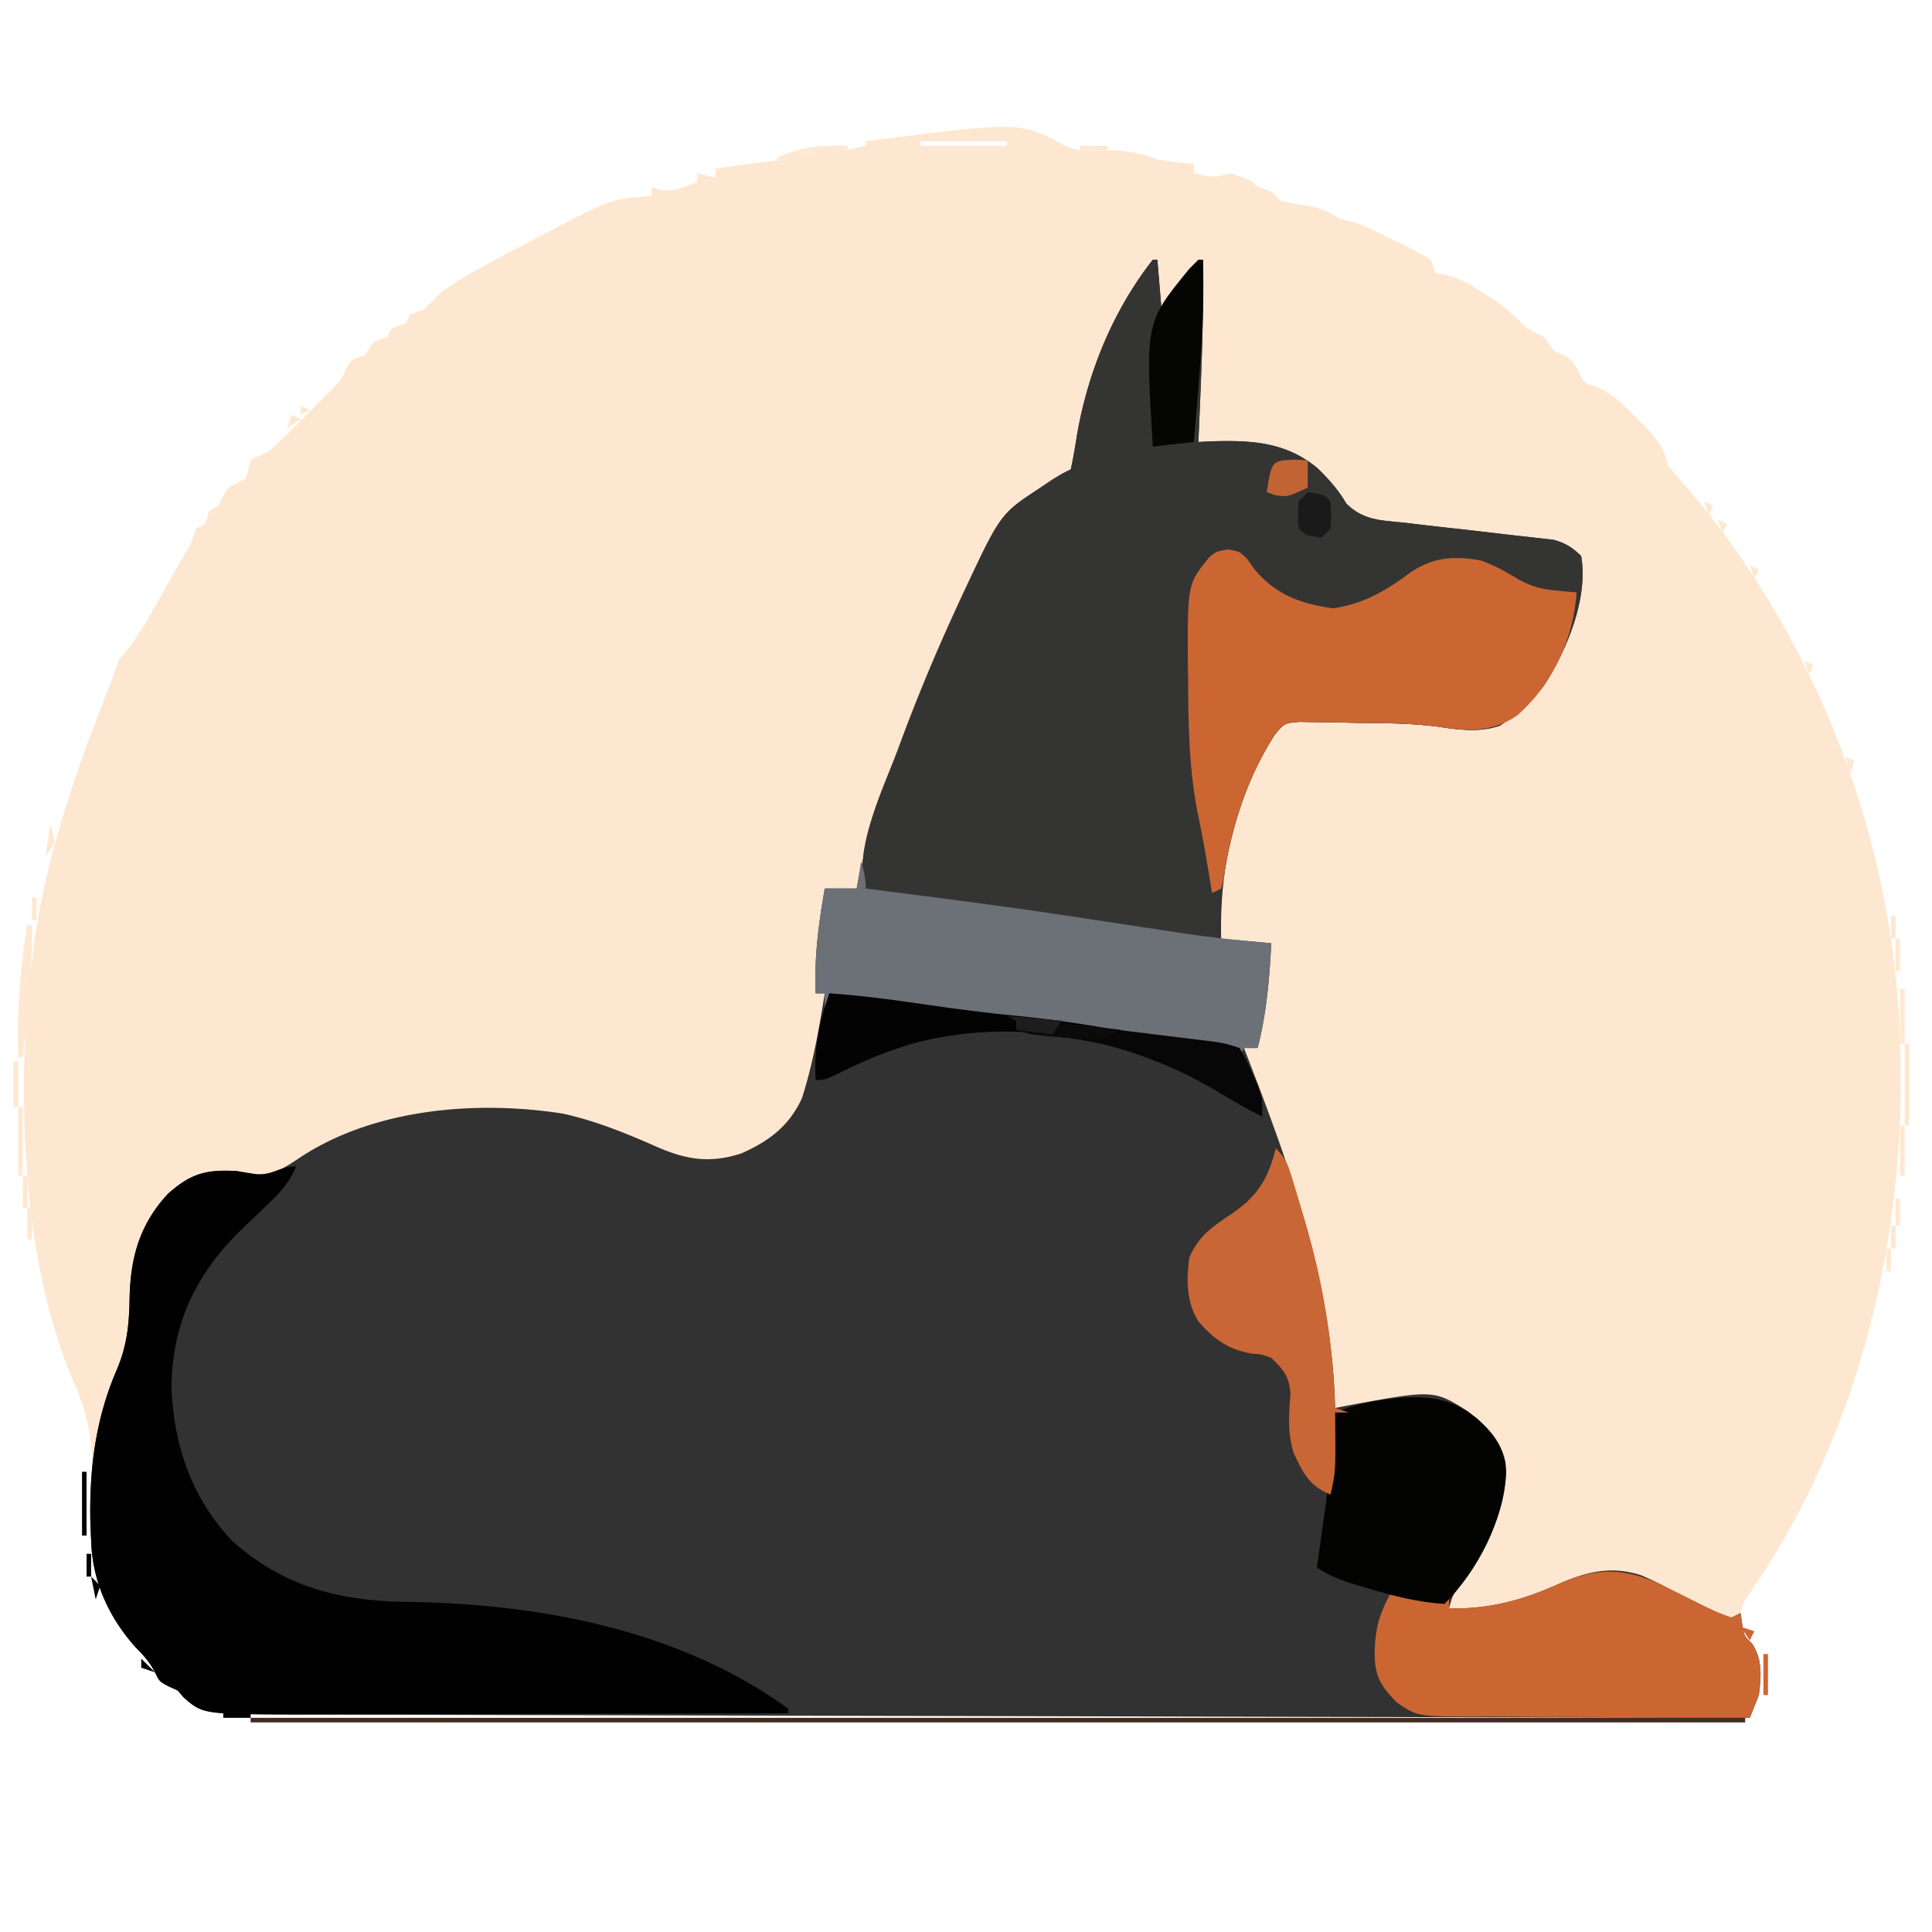 <svg xmlns="http://www.w3.org/2000/svg" width="424" height="424"><path fill="#FEE7D0" d="M233.914 32.04c2.773 1.277 4.925 1.084 7.961.96 4.561-.083 7.843.346 12.125 2 2.663.444 5.312.722 8 1v2c3.287.8 4.71 1.097 8 0 4.5 1.5 4.5 1.5 6 3l3 1 2 2c2.328.607 2.328.607 4.938 1 3.483.575 5.048.99 8.062 3 1.328.352 2.662.685 4 1 2.788 1.17 5.48 2.532 8.188 3.875l2.232 1.066c1.9.941 3.746 1.994 5.58 3.059l1 3 2.152.293c3.31.821 5.556 2.165 8.41 4.02l2.817 1.8c2.483 1.788 4.49 3.705 6.621 5.887l2.125 1.063C339 74 339 74 341 77l1.938.875C345 79 345 79 346.438 81.5c1.306 2.666 1.306 2.666 3.769 3.29 3.802 1.648 6.173 4.152 9.043 7.085l1.64 1.605c2.793 2.814 4.226 4.722 5.11 8.52a102.5 102.5 0 0 0 4.313 5.125C398.86 140.373 415.92 185.222 417 229l.062 2.021c1.165 41.802-9.54 85.313-33.882 119.752-1.405 2.651-1.564 4.267-1.18 7.227l2 2.25c2.779 3.821 2.676 7.157 2 11.75a216.129 216.129 0 0 1-2 5 215287.544 215287.544 0 0 1-139.85-.317l-2.971-.008c-15.863-.04-31.727-.072-47.59-.102-16.285-.032-32.57-.07-48.854-.116-10.043-.028-20.087-.05-30.13-.064-6.893-.01-13.786-.029-20.68-.052a4011.26 4011.26 0 0 0-11.919-.025c-3.645-.002-7.29-.012-10.936-.03-1.927-.007-3.854-.005-5.781-.002-20.825-.132-20.825-.132-25.023-3.799L39 371l-2.063-.938C35 369 35 369 34.087 367.156c-1.188-2.36-2.56-3.831-4.398-5.719-8.442-9.463-9.904-19.654-9.47-31.859.284-9.252.123-16.81-3.653-25.347C10.37 290.113 7.109 273.359 6 258l-.199-2.7C4.783 240.335 5.125 225.877 7 211l.441-3.66c2.73-19.841 9.326-38.35 16.614-56.906A118.408 118.408 0 0 0 26 145l1.813-2.258c2.42-3.033 4.31-6.237 6.187-9.617l2-3.555.988-1.772c1.049-1.863 2.124-3.709 3.2-5.556C42.06 119.127 42.06 119.127 43 116l2-1 1-3 2-1 .875-1.938C50 107 50 107 52.063 106L54 105l.5-2 .5-2c1.331-.67 2.665-1.337 4-2a72.98 72.98 0 0 0 3.82-3.555l2.121-2.113 2.184-2.207 2.207-2.184 2.113-2.12 1.923-1.93c1.716-1.819 1.716-1.819 2.667-4.067C77 79 77 79 80 78l2-3 3-1 1-2 3-1 1-2 3-1a321.263 321.263 0 0 0 4-4c6.104-4.319 12.964-7.63 19.563-11.125l2.396-1.272C134.14 43.644 134.14 43.644 143 43v-2l1.625.625c3.208.506 5.388-.471 8.375-1.625v-2l4 1v-2a466.548 466.548 0 0 1 12.799-1.698c6.805-.81 13.509-1.79 20.201-3.302v-1c33.964-4.362 33.964-4.362 43.914 1.04ZM202 31v1h19v-1h-19Zm41 3 4 1Zm11 2 4 1Zm99 52 1 2Zm3 3 1 2Zm3 3 1 2Z"/><path fill="#333232" d="M253 57h1l1 12 1.46-2.371 1.915-3.067 1.898-3.058C262 58 262 58 264 57c.218 13.347-.435 26.668-1 40l2.71-.14c8.817-.264 16.259.049 23.317 5.788 2.54 2.46 4.651 4.802 6.44 7.863 3.769 3.703 7.51 3.668 12.627 4.184.983.12 1.967.238 2.98.36 3.14.378 6.282.726 9.426 1.07 3.143.354 6.285.715 9.425 1.09 1.953.233 3.908.453 5.863.659l2.69.314 2.36.257c2.66.683 4.168 1.675 6.162 3.555 1.602 9.254-3.075 20.48-8 28.188-2.319 3.163-4.698 5.64-8 7.812l-1.813 1.25c-4.375 1.5-8.898.949-13.386.257-5.639-.752-11.244-.807-16.927-.857-1.38-.017-2.76-.044-4.14-.082a328.014 328.014 0 0 0-6.027-.091l-3.61-.06c-3.274.311-3.274.311-5.43 2.955-8.587 13.54-12.08 28.76-11.667 44.628l11 1c-.425 7.867-1.025 15.362-3 23h-3l.996 2.55c9.647 25.037 18.366 49.456 19.004 76.45l2.203-.438c19.376-3.577 19.376-3.577 26.797 1.063 4.023 3.133 7.31 6.11 8.406 11.297.721 9.875-4.507 19.535-10.172 27.273-1.416 1.894-1.416 1.894-2.234 4.805 9.166.113 16.184-1.83 24.466-5.56 5.978-2.593 11.407-3.798 17.756-1.709 2.23.962 4.375 2.019 6.528 3.144 1.453.728 2.906 1.454 4.36 2.18l2.036 1.026c2.252 1.116 4.46 2.147 6.854 2.919l2-1 .313 2.25c.467 2.777.467 2.777 2.25 4.5 2.241 3.509 1.964 7.195 1.437 11.25a199.125 199.125 0 0 1-2 5 215287.544 215287.544 0 0 1-139.85-.317l-2.971-.008c-15.863-.04-31.727-.072-47.59-.102-16.285-.032-32.57-.07-48.854-.116-10.043-.028-20.087-.05-30.13-.064-6.893-.01-13.786-.029-20.68-.052a4011.26 4011.26 0 0 0-11.919-.025c-3.645-.002-7.29-.012-10.936-.03-1.927-.007-3.854-.005-5.781-.002-20.825-.132-20.825-.132-25.023-3.799L39 371l-2.063-.938C35 369 35 369 34.087 367.156c-1.188-2.36-2.56-3.831-4.398-5.719C23.803 354.84 20.224 346.894 20 338l-.152-3.266c-.311-11.882 1.016-23.125 5.777-34.109 2.273-5.397 2.712-9.93 2.813-15.688.202-8.96 2.167-16.205 8.445-22.964 5.079-4.516 8.483-5.361 15.117-4.973l3.375.875c4.825.166 7.125-1.665 11.086-4.25 16.28-10.42 38.422-12.171 57.163-9.21 7.268 1.617 14.018 4.387 20.814 7.398 6.374 2.74 11.525 3.493 18.195 1.335 6.13-2.69 10.542-6.002 13.367-12.148 2.391-7.48 3.767-15.26 5-23h-2c-.32-7.855.643-15.27 2-23h7l.345-1.679a135.71 135.71 0 0 1 4.28-15.571l.788-2.328c4.78-13.947 10.073-27.61 16.15-41.047l1.317-2.942c8.543-18.543 8.543-18.543 16.933-24.058l2.832-1.914C233 104 233 104 235 103c.522-2.424.94-4.803 1.313-7.25C238.689 81.782 244.232 68.203 253 57Z"/><path fill="#343433" d="M253 57h1l1 12 1.46-2.371 1.915-3.067 1.898-3.058C262 58 262 58 264 57c.218 13.347-.435 26.668-1 40l2.71-.14c8.817-.264 16.259.049 23.317 5.788 2.54 2.46 4.651 4.802 6.44 7.863 3.769 3.703 7.51 3.668 12.627 4.184.983.12 1.967.238 2.98.36 3.14.378 6.282.726 9.426 1.07 3.143.354 6.285.715 9.425 1.09 1.953.233 3.908.453 5.863.659l2.69.314 2.36.257c2.66.683 4.168 1.675 6.162 3.555 1.602 9.254-3.075 20.48-8 28.188-2.319 3.163-4.698 5.64-8 7.812l-1.813 1.25c-4.375 1.5-8.898.949-13.386.257-5.639-.752-11.244-.807-16.927-.857-1.38-.017-2.76-.044-4.14-.082a328.014 328.014 0 0 0-6.027-.091l-3.61-.06c-3.274.311-3.274.311-5.43 2.955C271.032 174.987 268.213 190.186 267 206c-7.96-.737-15.89-1.686-23.822-2.675-2.108-.262-4.216-.519-6.324-.776-6.765-.836-13.473-1.796-20.171-3.074-5.095-.902-10.234-1.484-15.37-2.1l-3.319-.406c-2.664-.326-5.329-.649-7.994-.969-3.006-9.018 3.772-22.78 6.938-31.25l.714-1.93a409.364 409.364 0 0 1 11.598-28.007l1.426-3.125c8.886-18.89 8.886-18.89 17.137-24.313l2.832-1.914C233 104 233 104 235 103c.522-2.424.94-4.803 1.313-7.25C238.689 81.782 244.232 68.203 253 57Z"/><path fill="#010101" d="M65 256c-1.394 3.172-3.018 5.226-5.52 7.61l-2.1 2.038a1882.759 1882.759 0 0 1-4.35 4.157c-9.91 9.643-15.177 20.382-15.405 34.445.451 12.781 4.362 24.467 13.344 33.941 11.651 10.375 24.28 13.335 39.531 13.372 28.514.552 58.827 6.248 82.5 23.437v1c-15.16.047-30.322.082-45.482.104-7.041.01-14.082.024-21.122.047-6.802.022-13.603.034-20.405.039-2.588.003-5.176.01-7.763.021-3.64.015-7.28.017-10.92.016l-3.202.022c-19.582-.053-19.582-.053-23.847-3.764L39 371l-2.063-.938C35 369 35 369 34.087 367.156c-1.188-2.36-2.56-3.831-4.398-5.719C23.803 354.84 20.224 346.894 20 338l-.152-3.266c-.311-11.882 1.016-23.125 5.777-34.109 2.273-5.397 2.712-9.93 2.813-15.688.202-8.96 2.167-16.205 8.445-22.964 5.104-4.539 8.47-5.309 15.117-4.973l3.813.625C59.864 258.102 61.007 256 65 256Z"/><path fill="#CB6633" d="M269.488 120.578c2.512.422 2.512.422 4.18 2.031l1.52 2.141c4.677 5.748 10.155 7.737 17.375 8.75 6.555-.953 11.575-3.804 16.812-7.75 5.078-3.492 9.624-3.812 15.625-2.75 2.887 1.043 5.388 2.406 8 4 2.969 1.686 5.351 2.325 8.75 2.625l2.422.227L346 130c-.705 10.34-5.249 20.097-13 27-5.56 3.786-10.814 3.494-17.195 2.504-5.64-.747-11.247-.804-16.93-.854-1.38-.017-2.76-.044-4.14-.082a328.014 328.014 0 0 0-6.028-.091l-3.61-.06c-3.274.311-3.274.311-5.43 2.955-6.083 9.591-9.512 20.276-11.14 31.44L268 195l-2 1-.367-2.273c-.814-4.972-1.652-9.923-2.695-14.852-1.96-9.715-2.147-19.425-2.188-29.313l-.063-3.775c-.074-17.645-.074-17.645 4.762-23.56C267 121 267 121 269.489 120.579Z"/><path fill="#6C7077" d="M189 189c.553 2.076 1 3.844 1 6l2.528.32c15.284 1.937 30.552 3.911 45.778 6.265 5.584.86 11.17 1.701 16.756 2.54l3.39.518A292.17 292.17 0 0 0 279 207c-.425 7.867-1.025 15.362-3 23h-3l-1 2v-2l-3.68-.297c-11.398-.975-22.646-2.439-33.943-4.241-5.95-.946-11.886-1.817-17.877-2.462-11.554-1.272-23.022-3.181-34.5-5l-1 4v-4h-2c-.32-7.855.643-15.27 2-23h7l1-6Z"/><path fill="#CB6633" d="M366.75 348.875c1.453.728 2.906 1.454 4.36 2.18l2.036 1.026c2.252 1.116 4.46 2.147 6.854 2.919l2-1 .313 2.25c.467 2.777.467 2.777 2.25 4.5 2.241 3.509 1.964 7.195 1.437 11.25a199.125 199.125 0 0 1-2 5 4370.8 4370.8 0 0 1-28.191-.132c-4.364-.034-8.728-.06-13.092-.064-4.215-.004-8.429-.032-12.644-.077a440.96 440.96 0 0 0-4.814-.013c-14.148.03-14.148.03-18.675-3.07-3.64-3.724-4.875-5.759-4.897-10.894.074-5.002.972-8.362 3.313-12.75l13 1v2c9.166.113 16.184-1.83 24.466-5.56 9.079-3.939 15.633-3.086 24.284 1.435Z"/><path fill="#030302" d="M307.8 306.73c6.729-.367 10.983.39 16.352 4.57 3.832 3.524 6.028 6.527 6.41 11.762-.511 10.46-6.208 21.584-13.562 28.938-5.849-.364-11.222-1.745-16.813-3.438l-2.271-.658c-3.35-.997-5.988-1.952-8.916-3.904l.26-1.83c2.295-16.038 2.295-16.038 3.74-32.17 4.976-2.071 9.44-2.754 14.8-3.27Z"/><path fill="#C96635" d="M280 252c2.277 2.277 2.69 3.683 3.621 6.734l.892 2.908.925 3.108.947 3.177c4.057 13.78 6.143 26.722 6.615 41.073l3 1h-3l.035 2.414c.09 10.524.09 10.524-1.035 15.586-4.63-1.85-5.948-4.646-8.043-9-1.406-4.407-1.137-8.45-.742-13.02-.279-3.868-1.44-5.328-4.215-7.98-2.092-.795-2.092-.795-4.313-.938-5.178-.905-8.243-3.149-11.687-7.062-2.64-4.246-2.649-9.138-2-14 2.077-4.846 5.248-6.906 9.5-9.75 5.657-3.897 7.815-7.67 9.5-14.25Z"/><path fill="#040303" d="M182 218c7.052.479 14.012 1.406 21 2.438 6.886 1.016 13.76 1.89 20.688 2.562 6.923.677 13.731 1.679 20.58 2.89 6.303 1.094 12.62 1.835 18.984 2.464 3.078.31 5.802.664 8.748 1.646 1.387 2.363 1.387 2.363 2.688 5.313l1.324 2.925C277 241 277 241 277 245c-3.559-1.693-6.872-3.723-10.25-5.75-19.359-11.335-42.885-16.024-64.938-10.625-6.473 1.694-12.351 4.204-18.335 7.203C181 237 181 237 179 237c-.337-6.963.697-12.433 3-19Z"/><path fill="#050504" d="M263 57h1c.438 13.388-.87 26.673-2 40l-9 1c-1.665-27.181-1.665-27.181 8-39l2-2Z"/><path fill="#422B20" d="M55 377h328v1H55v-1Z"/><path fill="#070707" d="m221 223 2.909.365c6.486.813 12.973 1.623 19.461 2.415 2.782.34 5.563.682 8.344 1.025 1.422.174 2.844.348 4.267.52 2.096.255 4.192.513 6.289.773l3.706.453C269 229 269 229 272 230c1.387 2.363 1.387 2.363 2.688 5.313l1.324 2.925C277 241 277 241 277 245c-3.559-1.693-6.872-3.723-10.25-5.75-11.872-6.951-24.037-11.097-37.754-11.969C226 227 226 227 223 226v-2l-2-1Z"/><path fill="#1A1A1A" d="M287 108c3.536.536 3.536.536 5 2 .188 2.938.188 2.938 0 6l-2 2c-3.536-.536-3.536-.536-5-2-.188-2.938-.188-2.938 0-6l2-2Z"/><path fill="#C16333" d="M284.125 100.875 287 101v6c-4.43 2.092-4.43 2.092-7.313 1.625L278 108c1.093-6.924 1.093-6.924 6.125-7.125Z"/><path fill="#0B0B0C" d="m221 223 3.184.402c7.267.916 14.533 1.818 21.816 2.598-3.84 2.617-7.65 2.057-12.063 1.688l-2.181-.147c-3.103-.228-5.793-.553-8.756-1.541v-2l-2-1Z"/><path fill="#FFE8D1" d="M6 203h1c.12 6.4-.35 12.635-1 19a2440.743 2440.743 0 0 1-1 10H4c-.25-9.944.305-19.178 2-29Z"/><path fill="#1D1D1F" d="m221 223 12 1-2 3-8-1v-2l-2-1Z"/><path fill="#FFE8D1" d="M418 229h1v18h-1v-18ZM186 32v1c-1.728.339-3.458.67-5.188 1l-2.917.563c-2.688.406-5.183.516-7.895.437 5.274-2.93 10.027-3.117 16-3ZM4 243h1v15H4v-15Z"/><path d="M18 323h1v14h-1v-14Z"/><path fill="#FFE8D1" d="M417 217h1v12h-1v-12ZM417 247h1v11h-1v-11ZM3 233h1v10H3v-10Z"/><path fill="#C63" d="M387 363h1v9h-1v-9Z"/><path fill="#FFE8D1" d="M11 181c.625 1.813.625 1.813 1 4l-2 3 1-7ZM6 265h1v7H6v-7ZM5 258h1v7H5v-7ZM416 206h1v7h-1v-7Z"/><path d="M49 376h6v1h-6v-1ZM20 346l2 2-1 3-1-5Z"/><path fill="#FFE8D1" d="M416 263h1v6h-1v-6ZM237 32h6v1h-6v-1Z"/><path d="m31 364 3 3-3-1v-2Z"/><path fill="#C63" d="m382 357 3 1-1 2-2-3Z"/><path d="M19 341h1v5h-1v-5Z"/><path fill="#FFE8D1" d="M414 274h1v5h-1v-5ZM415 269h1v5h-1v-5ZM415 201h1v5h-1v-5ZM7 197h1v5H7v-5ZM405 166l2 1-1 3-1-4ZM64 91l2 1-3 2 1-3ZM384 350v3Z"/><path d="m19 315 1 4Z"/><path fill="#FFE8D1" d="m9 282 1 4ZM413 281l1 4ZM8 278l1 4ZM7 274l1 4ZM414 197l1 4ZM8 193l1 4ZM413 191l1 4ZM9 189l1 4ZM412 187l1 4ZM410 179l1 4ZM407 170l1 4ZM396 145l2 1-1 2-1-3ZM33 131v3ZM384 124l2 1-1 2-1-3ZM377 114l2 1-1 2-1-3ZM374 110l2 1-1 2-1-3ZM164 35l4 1ZM66 89l2 1-2 1v-2ZM284 44l3 1ZM281 43l3 1ZM147 40l3 1ZM150 39l3 1ZM262 37l3 1Z"/><path d="m47 375 2 1Z"/><path fill="#FFE8D1" d="m315 59 2 1ZM294 48l2 1ZM279 42l2 1ZM141 42l2 1Z"/></svg>